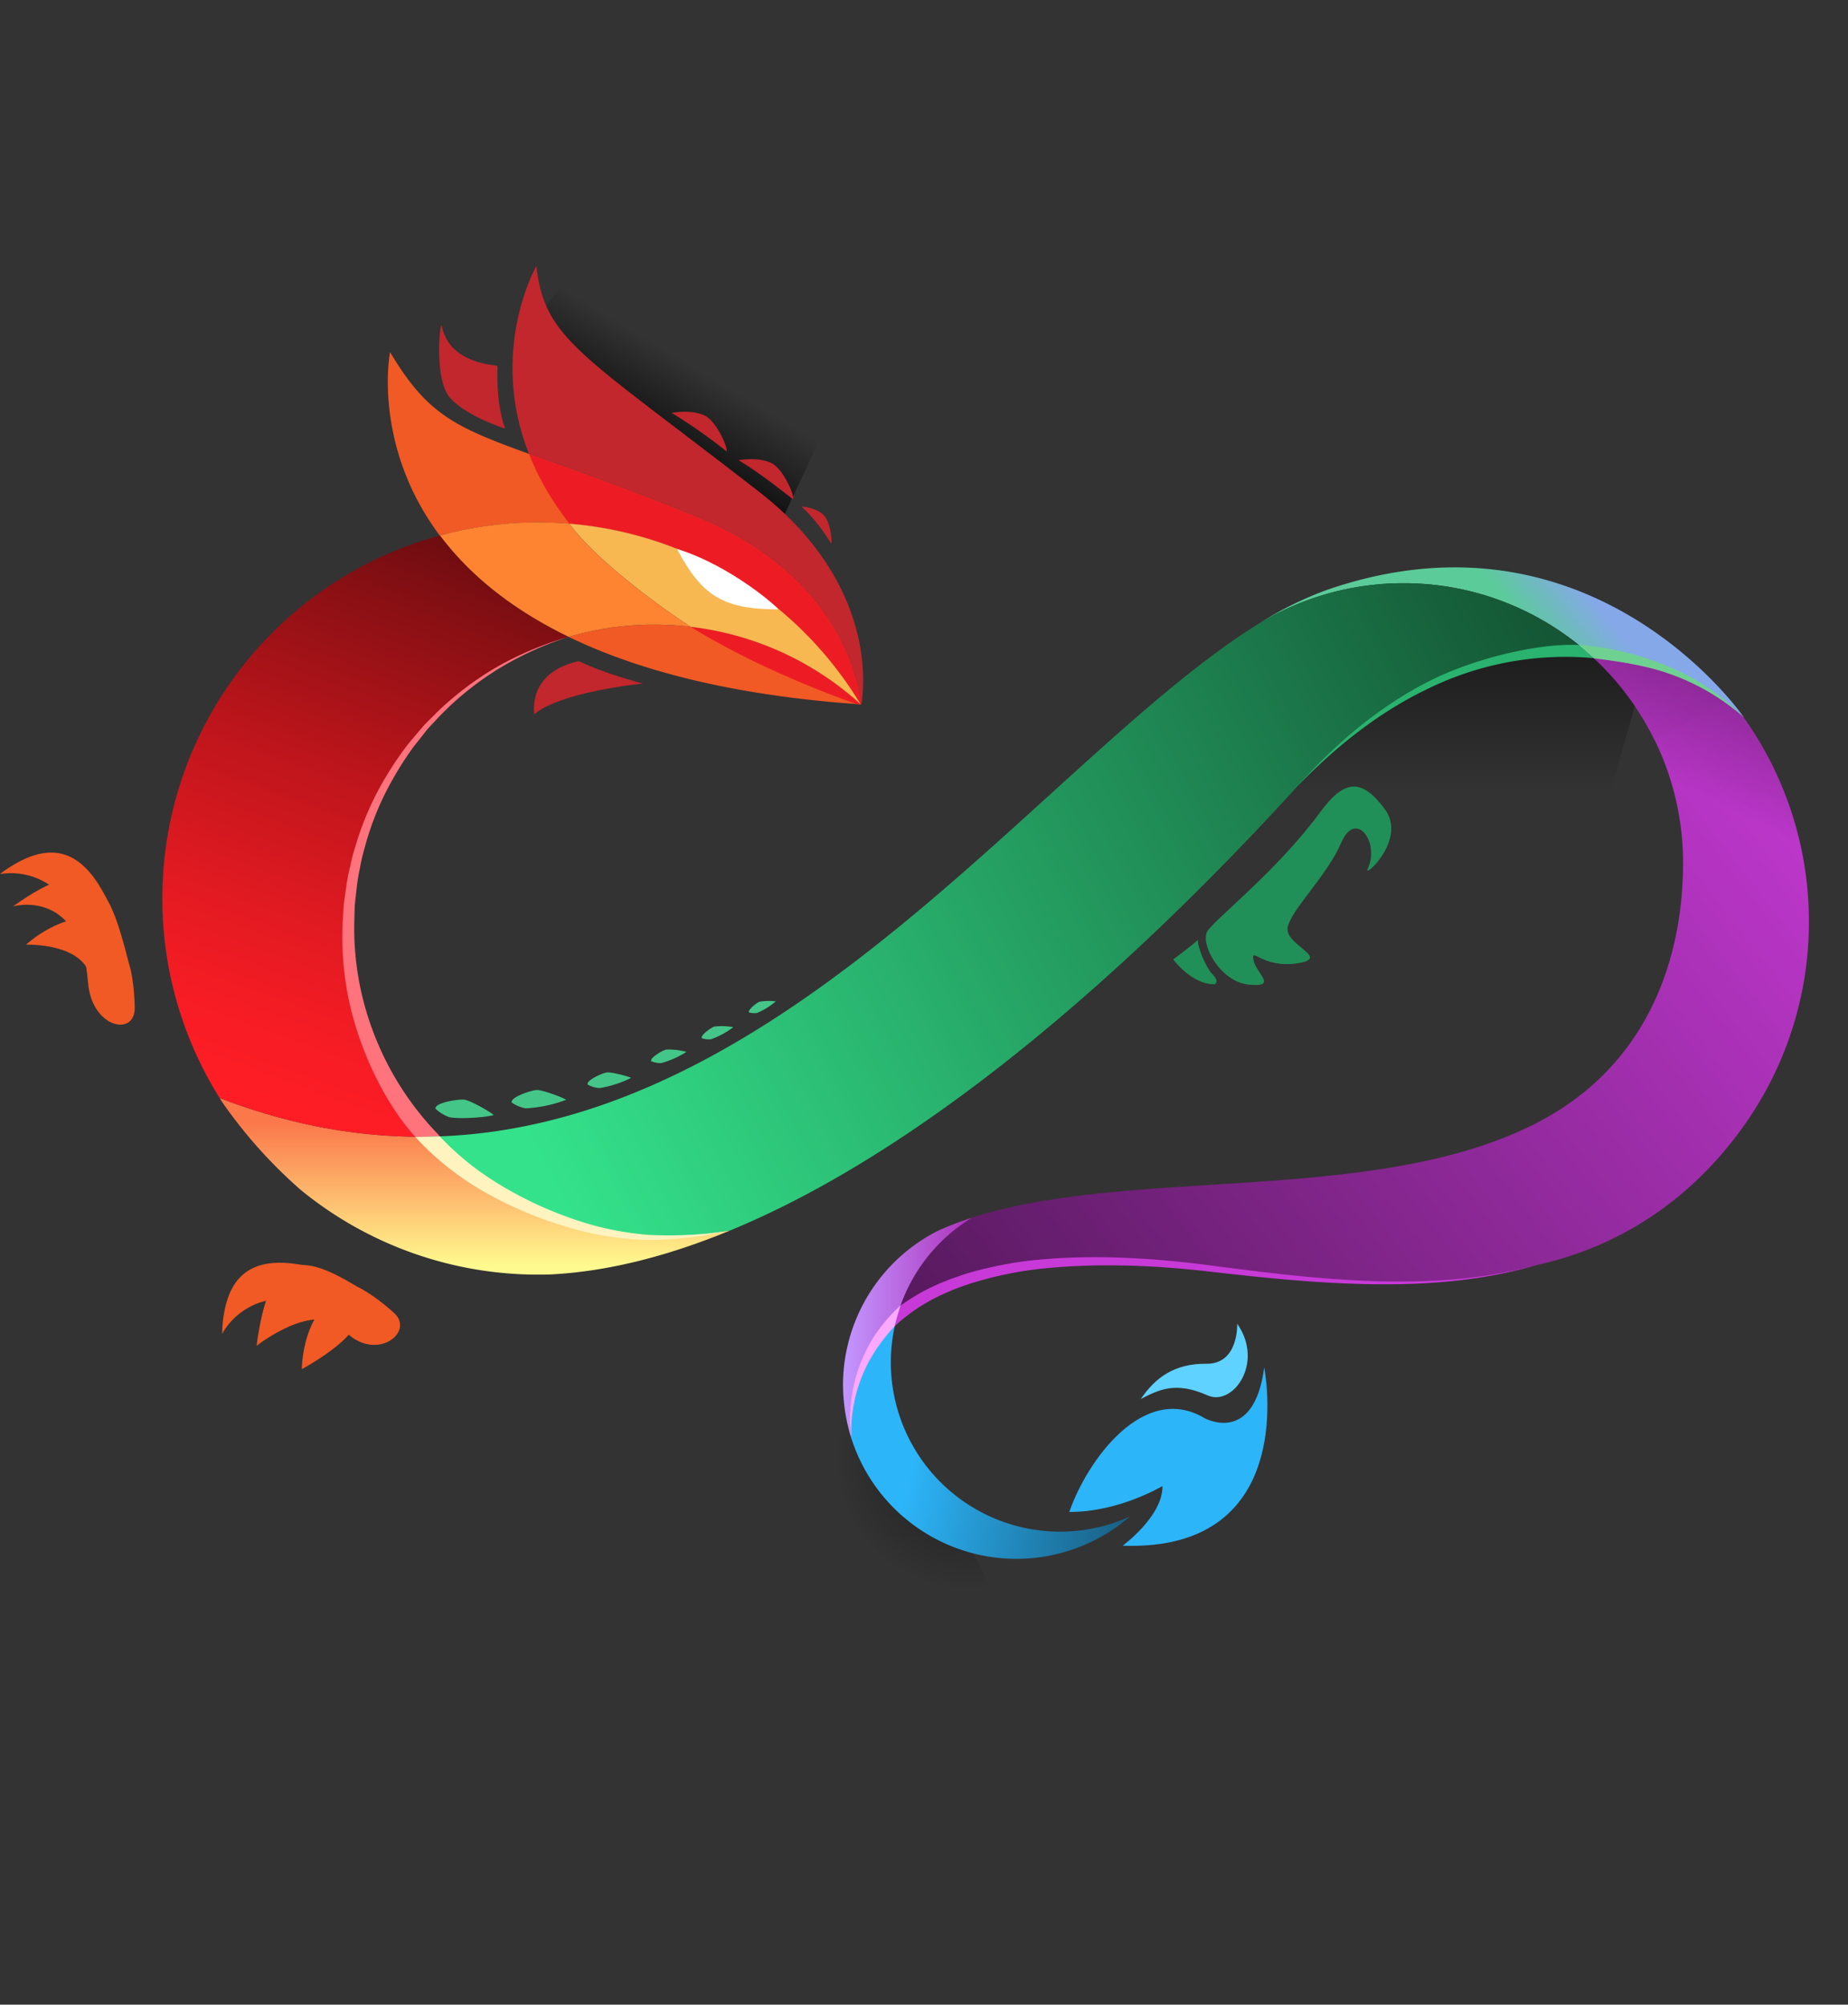 <svg xmlns="http://www.w3.org/2000/svg" xmlns:xlink="http://www.w3.org/1999/xlink" viewBox="0 0 520 564">
	<rect x="0" y="0" width="520" height="564" fill="#333333" stroke="none"/>
	<defs>
		<style>
			.cls-1{fill:url(#radial-gradient);}.cls-2,.cls-5,.cls-7{fill:none;}.cls-3{isolation:isolate;}.cls-4{mask:url(#mask);}.cls-5,.cls-7{stroke-miterlimit:10;}.cls-5{stroke-width:1.74px;stroke:url(#linear-gradient);}.cls-6{fill:url(#linear-gradient-2);}.cls-7{stroke:#fff;stroke-width:4.35px;}.cls-8{fill:#44c688;}.cls-9{fill:#f15a24;}.cls-10{fill:aqua;}.cls-11{fill:url(#linear-gradient-3);}.cls-12{clip-path:url(#clip-path);}.cls-13,.cls-38{opacity:0.25;}.cls-13{fill:url(#linear-gradient-4);}.cls-14{fill:#2db5f9;}.cls-15{fill:#5fd2ff;mix-blend-mode:screen;}.cls-16{fill:#c83ad7;}.cls-17{opacity:0.4;}.cls-18{fill:#fff;}.cls-19{fill:url(#linear-gradient-5);}.cls-20{fill:#ff737d;}.cls-21{opacity:0.62;fill:url(#linear-gradient-6);}.cls-22,.cls-40{opacity:0.45;}.cls-22{fill:url(#linear-gradient-7);}.cls-23{fill:#ed1c24;}.cls-24{fill:#c1272d;}.cls-25{fill:#f7b852;}.cls-26{fill:#ff8431;}.cls-27{fill:url(#linear-gradient-8);}.cls-28{fill:url(#linear-gradient-9);}.cls-29{fill:url(#linear-gradient-10);}.cls-30{fill:url(#linear-gradient-11);}.cls-31{fill:url(#linear-gradient-12);}.cls-32{fill:url(#linear-gradient-13);}.cls-33{fill:url(#linear-gradient-14);}.cls-34{fill:#29b36e;}.cls-35{fill:#fff4c0;}.cls-36{fill:#219058;}.cls-37{clip-path:url(#clip-path-2);}.cls-38{fill:url(#linear-gradient-16);}.cls-39{fill:#6fd191;}.cls-40{fill:url(#radial-gradient-2);}.cls-41{fill:url(#linear-gradient-17);}.cls-42{fill:url(#linear-gradient-18);}.cls-43{fill:#fba9ff;}
		</style>
		<radialGradient id="radial-gradient" cx="289.86" cy="133.62" r="394.42" gradientUnits="userSpaceOnUse">
			<stop offset="0.38" stop-color="#fff"/>
			<stop offset="1"/>
		</radialGradient>
		<mask id="mask" x="-32.71" y="0" width="664.43" height="564" maskUnits="userSpaceOnUse">
			<rect class="cls-1" x="-32.71" y="5.86" width="619.16" height="535.92"/>
		</mask>
		<linearGradient id="linear-gradient" x1="120.46" y1="318.98" x2="120.08" y2="320.64"
						gradientUnits="userSpaceOnUse">
			<stop offset="0" stop-color="#ff1d25" stop-opacity="0.5"/>
			<stop offset="0.06" stop-color="#ff1d25" stop-opacity="0.54"/>
			<stop offset="0.37" stop-color="#ff1d25" stop-opacity="0.74"/>
			<stop offset="0.64" stop-color="#ff1d25" stop-opacity="0.88"/>
			<stop offset="0.86" stop-color="#ff1d25" stop-opacity="0.97"/>
			<stop offset="1" stop-color="#ff1d25"/>
		</linearGradient>
		<linearGradient id="linear-gradient-2" x1="133.59" y1="356.29" x2="133.59" y2="316.14"
						gradientUnits="userSpaceOnUse">
			<stop offset="0" stop-color="#fffa8f"/>
			<stop offset="1" stop-color="#fb784b"/>
		</linearGradient>
		<linearGradient id="linear-gradient-3" x1="89.24" y1="548.59" x2="548.22" y2="190.64"
						gradientUnits="userSpaceOnUse">
			<stop offset="0"/>
			<stop offset="1" stop-color="#d23de2"/>
		</linearGradient>
		<clipPath id="clip-path">
			<path class="cls-2"
				  d="M509,259.33a98.8,98.8,0,0,0-18.5-57.68c-10.51-10.2-26.14-17.31-44.17-18.4a78.49,78.49,0,0,1,27.26,59.53c0,26.42-9.59,56.62-40.65,72.87-45.23,23.67-114.63,12.41-159.67,27l.19-.06a47.44,47.44,0,0,0-20.76,26.72c-.12.39-.22.78-.33,1.18h0c13.2-11.55,39.22-19.88,90-13.35,36.25,4.67,65.05,5.94,89.78-1.16,24.72-5.36,44.7-19.58,58.78-39.59h0A98.8,98.8,0,0,0,509,259.33Z"/>
		</clipPath>
		<linearGradient id="linear-gradient-4" x1="489.38" y1="196.08" x2="476.02" y2="222.79"
						gradientUnits="userSpaceOnUse">
			<stop offset="0"/>
			<stop offset="1" stop-opacity="0"/>
		</linearGradient>
		<linearGradient id="linear-gradient-5" x1="156.86" y1="73.98" x2="70.64" y2="310.87"
						gradientUnits="userSpaceOnUse">
			<stop offset="0"/>
			<stop offset="0.21" stop-color="#48080a"/>
			<stop offset="0.42" stop-color="#891014"/>
			<stop offset="0.61" stop-color="#bc151b"/>
			<stop offset="0.78" stop-color="#e01a21"/>
			<stop offset="0.91" stop-color="#f71c24"/>
			<stop offset="1" stop-color="#ff1d25"/>
		</linearGradient>
		<linearGradient id="linear-gradient-6" x1="194.33" y1="102.63" x2="183.38" y2="120.86"
						gradientUnits="userSpaceOnUse">
			<stop offset="0" stop-opacity="0"/>
			<stop offset="0.96" stop-opacity="0.91"/>
			<stop offset="1"/>
		</linearGradient>
		<linearGradient id="linear-gradient-7" x1="406.4" y1="223.04" x2="406.4" y2="181.09"
						gradientUnits="userSpaceOnUse">
			<stop offset="0" stop-opacity="0"/>
			<stop offset="1"/>
		</linearGradient>
		<linearGradient id="linear-gradient-8" x1="432.77" y1="180.16" x2="447.57" y2="167.97"
						gradientUnits="userSpaceOnUse">
			<stop offset="0" stop-color="#5bcb99"/>
			<stop offset="1" stop-color="#85a8e8"/>
		</linearGradient>
		<linearGradient id="linear-gradient-9" x1="152.42" y1="327.32" x2="614" y2="87.82"
						gradientUnits="userSpaceOnUse">
			<stop offset="0" stop-color="#34e28b"/>
			<stop offset="1"/>
		</linearGradient>
		<linearGradient id="linear-gradient-10" x1="145.34" y1="338.16" x2="197.01" y2="298.68"
						xlink:href="#linear-gradient-4"/>
		<linearGradient id="linear-gradient-11" x1="145.8" y1="338.77" x2="197.48" y2="299.29"
						xlink:href="#linear-gradient-4"/>
		<linearGradient id="linear-gradient-12" x1="144.94" y1="337.64" x2="196.61" y2="298.15"
						xlink:href="#linear-gradient-4"/>
		<linearGradient id="linear-gradient-13" x1="144.52" y1="337.1" x2="196.2" y2="297.62"
						xlink:href="#linear-gradient-4"/>
		<linearGradient id="linear-gradient-14" x1="144.17" y1="336.64" x2="195.85" y2="297.16"
						xlink:href="#linear-gradient-4"/>
		<clipPath id="clip-path-2">
			<path class="cls-2"
				  d="M426.08,182.54c.87.44,33.53,28.74,33.53,28.74l65.75-34.84S471.81,153.8,470.5,153.8,426.08,182.54,426.08,182.54Z"/>
		</clipPath>
		<linearGradient id="linear-gradient-16" x1="489.21" y1="197.55" x2="475.86" y2="224.26"
						xlink:href="#linear-gradient-4"/>
		<radialGradient id="radial-gradient-2" cx="271.99" cy="410.29" r="37.01" xlink:href="#linear-gradient-4"/>
		<linearGradient id="linear-gradient-17" x1="237.2" y1="373.72" x2="273.5" y2="373.72"
						gradientUnits="userSpaceOnUse">
			<stop offset="0" stop-color="#c297ff"/>
			<stop offset="1" stop-color="#ae31bb"/>
		</linearGradient>
		<linearGradient id="linear-gradient-18" x1="258.87" y1="402.64" x2="389.4" y2="434.24"
						gradientUnits="userSpaceOnUse">
			<stop offset="0" stop-color="#2db5f9"/>
			<stop offset="1"/>
		</linearGradient>
	</defs>
	<title>dragon2</title>
	<g class="cls-3">
		<g id="Layer_2" data-name="Layer 2">
			<g id="Layer_1-2" data-name="Layer 1">
				<g class="cls-4">
					<line class="cls-5" x1="120.27" y1="319.81" x2="120.27" y2="319.81"/>
					<path class="cls-6"
						  d="M61.83,308.93q.6,1,1.22,1.9a135.13,135.13,0,0,0,21.53,23.91,105.37,105.37,0,0,0,66.94,23.87c1.5,0,3,0,4.61-.12,16.24-1,32.81-5.5,49.22-12.26a157,157,0,0,1-21.17,1.92,86,86,0,0,1-63.91-28.35C101.75,320.06,82.3,316.79,61.83,308.93Z"/>
					<line class="cls-7" x1="120.27" y1="319.81" x2="120.27" y2="319.81"/>
					<path class="cls-8"
						  d="M144,310.2c-.48-1.52,5.46-3.44,7-3.53s7.48,2.13,8.3,2.76a38.07,38.07,0,0,1-11.39,2.4A10.39,10.39,0,0,1,144,310.2Z"/>
					<path class="cls-8"
						  d="M165.36,305.15c-.51-1.18,4.08-3.21,5.34-3.41s6.16,1.08,6.87,1.52a30.62,30.62,0,0,1-8.92,2.87A8.36,8.36,0,0,1,165.36,305.15Z"/>
					<path class="cls-8"
						  d="M183.27,298.58c-.52-.92,3.07-3,4.09-3.28a18.46,18.46,0,0,1,5.79.64,25.33,25.33,0,0,1-7.08,3.15A6.91,6.91,0,0,1,183.27,298.58Z"/>
					<path class="cls-8"
						  d="M197.5,292.11c-.54-.8,2.59-3,3.5-3.28a16.89,16.89,0,0,1,5.33.17,23.18,23.18,0,0,1-6.23,3.38A6.32,6.32,0,0,1,197.5,292.11Z"/>
					<path class="cls-8"
						  d="M210.79,284.85c-.51-.67,2.1-2.69,2.88-3a14.7,14.7,0,0,1,4.63-.11,20.17,20.17,0,0,1-5.25,3.24A5.5,5.5,0,0,1,210.79,284.85Z"/>
					<path class="cls-8"
						  d="M122.54,311.92c-.25-1.69,6.36-2.71,8.05-2.54s7.55,3.52,8.32,4.33c-2.07.66-9.56,1.19-12.46.61A11.13,11.13,0,0,1,122.54,311.92Z"/>
					<path class="cls-9"
						  d="M81.07,365.47a12.78,12.78,0,0,1,5.23-9c.14-.09.29-.16.43-.25a32.63,32.63,0,0,0-3.33-.58c-16-2.38-20,7.12-20.84,17.79,0,.61-.06,1.22-.05,1.83a19.36,19.36,0,0,1,18.37-9.77Z"/>
					<path class="cls-9"
						  d="M100.5,362c-15.85-9.63-24.77-10.33-28.3,16.64,0,0,16.7-13.2,24.57-4.47,8.56,9.49,20.23.74,14.1-4.79S100.5,362,100.5,362Z"/>
					<path class="cls-9"
						  d="M93.93,365.12c-9,6-9,20.09-9,20.09s16.41-8.88,15.13-14.41A6.84,6.84,0,0,0,93.93,365.12Z"/>
					<path class="cls-9"
						  d="M19.22,254.31a12.78,12.78,0,0,1,10.33-1.58c.16.05.31.13.46.18a32.63,32.63,0,0,0-1.63-3C20.26,236,10.31,238.81,1.46,244.82c-.51.35-1,.72-1.46,1.1a19.36,19.36,0,0,1,19.11,8.22Z"/>
					<path class="cls-9"
						  d="M36.23,270.89C30.47,248,25.82,239.17,3.68,255c0,0,18.94-5.44,21.11,21.49,1,12.74,13.25,15.3,13.12,7S36.23,270.89,36.23,270.89Z"/>
					<path class="cls-9"
						  d="M28.16,258.64c-10.52-2.49-20.82,7.13-20.82,7.13s16.16-.56,18.12,9.24C26.57,280.57,28.16,258.64,28.16,258.64Z"/>
					<path class="cls-10" d="M273.3,342.67"/>
					<path class="cls-11"
						  d="M509,259.33a98.8,98.8,0,0,0-18.5-57.68c-10.51-10.2-26.14-17.31-44.17-18.4a78.49,78.49,0,0,1,27.26,59.53c0,26.42-9.59,56.62-40.65,72.87-45.23,23.67-114.63,12.41-159.67,27l.19-.06a47.44,47.44,0,0,0-20.76,26.72c-.12.39-.22.78-.33,1.18h0c13.2-11.55,39.22-19.88,90-13.35,36.25,4.67,65.05,5.94,89.78-1.16,24.72-5.36,44.7-19.58,58.78-39.59h0A98.8,98.8,0,0,0,509,259.33Z"/>
					<g class="cls-12">
						<path class="cls-13"
							  d="M427,184.44a.67.67,0,0,1,.37-.2c22.28-4.26,66.07,4.49,93.41,34.88s-.15,37-.15,37-43.69-42.24-79-36.58C420.39,223,425.75,185.79,427,184.44Z"/>
					</g>
					<path class="cls-14"
						  d="M300.89,425.38c4.94-14.38,20.9-36.58,38-26.42,0,0,13.93,7.84,16.84-14.23,0,0,10.45,51.89-39.84,50.15,0,0,11.32-8.27,11.21-16.77C327.12,418,315.15,425.42,300.89,425.38Z"/>
					<path class="cls-15"
						  d="M321,393.6c5-2.53,9.68-5.09,18.83-1,7.1,3.15,16-9.17,8.3-20.18,0,0,.5,11.36-8.66,11.27C330.45,383.58,325.07,387.62,321,393.6Z"/>
					<path class="cls-16"
						  d="M253.41,367.3a63.9,63.9,0,0,1,7.24-4.44,59,59,0,0,1,5.39-2.42c1.81-.78,3.69-1.34,5.54-2a106.3,106.3,0,0,1,22.93-4.22c15.47-1.21,30.95-.17,46.22,1.82s30.47,3.91,45.81,4.4,30.79-.43,45.65-4.49c-14.77,4.34-30.3,5.56-45.67,5.36s-30.74-1.78-46-3.54-30.59-2.43-45.76-1a103.5,103.5,0,0,0-22.24,4.52c-1.77.63-3.57,1.2-5.28,2a55.88,55.88,0,0,0-5.08,2.39A49.81,49.81,0,0,0,253,372l-1.23,1.09A42.92,42.92,0,0,1,253.41,367.3Z"/>
					<line class="cls-2" x1="252.41" y1="370.51" x2="252.41" y2="370.51"/>
					<path class="cls-19"
						  d="M160,179.17c-17.13-8.3-28.59-18.36-36.2-28.51a105.8,105.8,0,0,0-62,158.26c20.47,7.87,39.92,11.13,58.44,10.88h0A86.22,86.22,0,0,1,160,179.17Z"/>
					<path class="cls-20"
						  d="M116.83,319.81c-8.42-9.25-15.5-24-18.51-37.74A85.69,85.69,0,0,1,96.41,260l.32-5.54.77-5.49a53.47,53.47,0,0,1,1.09-5.43,45.78,45.78,0,0,1,1.4-5.35A82.93,82.93,0,0,1,108.92,218a91.9,91.9,0,0,1,6.24-9.06l3.56-4.19c1.18-1.4,2.56-2.62,3.82-3.94a86.65,86.65,0,0,1,17.4-13.23A92.75,92.75,0,0,1,160,179.17a92.42,92.42,0,0,0-19.75,9,85.67,85.67,0,0,0-16.81,13.59c-1.21,1.34-2.52,2.58-3.64,4L116.45,210a90.09,90.09,0,0,0-5.84,9.06,80.64,80.64,0,0,0-8.1,19.85,43.72,43.72,0,0,0-1.2,5.22,51,51,0,0,0-.9,5.28l-.59,5.32L99.68,260a82.11,82.11,0,0,0,2.46,21.14,84.25,84.25,0,0,0,20.07,36.88l1.54,1.65S118.12,319.91,116.83,319.81Z"/>
					<path class="cls-9"
						  d="M151.52,147a105.75,105.75,0,0,1,90.58,51.1A86.21,86.21,0,0,0,160,179.17c19.31,9.36,45.81,16.49,82.19,19,0,0-1.8-34.65-46.11-52.74-61.88-25.26-70.65-20.23-86.33-46.36,0,0-5.1,26.08,14,51.61A105.88,105.88,0,0,1,151.52,147Z"/>
					<polygon class="cls-21"
							 points="146.15 98.21 219.31 147.85 234.99 114.46 161.54 75.85 147.09 94.5 146.15 98.21"/>
					<polygon class="cls-22"
							 points="441.11 178.91 355.54 196.66 349.66 243.94 453.23 222.5 463.14 187.75 441.11 178.91"/>
					<path class="cls-23"
						  d="M196.1,145.42c-21.19-8.65-36.15-13.75-47.29-17.76a77.8,77.8,0,0,0,11.46,19.69,105.79,105.79,0,0,1,81.84,50.73,85.89,85.89,0,0,0-47.84-21.75c12.41,7.59,27.72,14.93,46.58,21.72l1.37.11S240.41,163.51,196.1,145.42Z"/>
					<path class="cls-24"
						  d="M242.15,198.15l0,0h.22c.68-3.77,4.83-33.69-28.88-59.88-50.34-39.1-60.18-42.73-62.57-63.41,0,0-13.57,23.59-2.12,52.77,11.14,4,26.1,9.11,47.29,17.76,44.31,18.09,46.11,52.74,46.11,52.74Z"/>
					<path class="cls-25"
						  d="M160.23,147.34c4.7,6.78,18.2,18.49,34.08,29a85.89,85.89,0,0,1,47.8,21.74A105.79,105.79,0,0,0,160.23,147.34Z"/>
					<path class="cls-26"
						  d="M160.23,147.34c-2.87-.23-5.77-.37-8.7-.37a105.88,105.88,0,0,0-27.7,3.69c7.61,10.15,19.07,20.21,36.2,28.51a85.53,85.53,0,0,1,34.29-2.84C178.42,165.83,164.93,154.12,160.23,147.34Z"/>
					<path class="cls-18"
						  d="M218.95,171.44c.56,0-12.92-12.19-28.45-17C197.36,167.43,203.24,171.44,218.95,171.44Z"/>
					<path class="cls-24"
						  d="M189,116.17a147.12,147.12,0,0,1,15.24,10.67c1.22.91-2.18-8.27-6.1-10S189,116.17,189,116.17Z"/>
					<path class="cls-24"
						  d="M207.82,129.48c6.71,4,13.54,9.68,15.13,10.82,1.24.89-2.1-8.29-6-10.08S207.82,129.48,207.82,129.48Z"/>
					<path class="cls-24"
						  d="M225.53,142.51a45.63,45.63,0,0,1,8.19,10.22c.61.88.16-6-2.14-8S225.53,142.51,225.53,142.51Z"/>
					<path class="cls-24"
						  d="M126.59,111.89c4.63,5.28,15.57,8.71,15.57,8.71S139.55,114.52,140,103c0-.42-13.39-.22-15.68-11.21C123.85,89.55,122,106.61,126.59,111.89Z"/>
					<path class="cls-24"
						  d="M162.88,186c-14.81,3.27-12.52,15-12.52,15s4.68-5.66,30.48-8.71C180.84,192.34,169.76,189.4,162.88,186Z"/>
					<path class="cls-27"
						  d="M394.94,164.08a78.36,78.36,0,0,1,51.43,19.16c18.1,1.09,33.79,8.26,44.3,18.53,0,0-42.31-61.47-116.92-35.93a97.19,97.19,0,0,0-19.1,9.34A78.37,78.37,0,0,1,394.94,164.08Z"/>
					<path class="cls-28"
						  d="M394.94,164.08a78.31,78.31,0,0,0-40.27,11.08c.72-.44,1.45-.88,2.17-1.3-60.28,35.5-134.17,144.56-236.57,145.94h0a86,86,0,0,0,63.91,28.35,157,157,0,0,0,21.17-1.92C272,318.78,336,253.12,365,221.3c26.94-29.52,56.42-39.55,81.33-38.05A78.36,78.36,0,0,0,394.94,164.08Z"/>
					<path class="cls-29" d="M367.2,168.46l1.17-.51Z"/>
					<path class="cls-30" d="M370.12,167.22l.94-.38Z"/>
					<path class="cls-31" d="M364.39,169.77l1.31-.62Z"/>
					<path class="cls-32" d="M360,172.06q1.67-.92,3.33-1.76Q361.69,171.14,360,172.06Z"/>
					<path class="cls-33" d="M357.37,173.55l2-1.15Z"/>
					<path class="cls-34"
						  d="M365,221.3c10.27-11.54,22.21-21.86,36.07-29.11,13.14-6.92,31.82-11.27,43.1-10.73l4.32,3.71-2.26-.18a87.92,87.92,0,0,0-44.37,8.76C388,200.35,375.74,210.14,365,221.3Z"/>
					<path class="cls-35"
						  d="M205.35,346.24a109.8,109.8,0,0,1-23.13,2.63,86.39,86.39,0,0,1-23.14-3.81,108.78,108.78,0,0,1-21.72-9.12,80.54,80.54,0,0,1-18.92-14.37l-1.61-1.72s5.55-.08,6.92-.13a78.19,78.19,0,0,0,15.64,12.81,105.44,105.44,0,0,0,20.54,9.95,84.34,84.34,0,0,0,22.34,4.93A111.3,111.3,0,0,0,205.35,346.24Z"/>
					<path class="cls-36"
						  d="M371.48,228.5c-12,16.41-29.7,30.15-31.76,33.53s3.49,14.24,11.76,15,1.9-3.16,1.21-7,2.46,2.45,12.29,1-3.56-5.11-2.65-10.09,11-14.38,15.08-23.87,11,0,7.42,7.4c-1.4,2.94,11.21-8.25,4.85-16.79S378.5,218.93,371.48,228.5Z"/>
					<path class="cls-36"
						  d="M337.13,264.39c-1.77,1.69-7,5.52-7,5.52s5.11,7.11,11.69,7c0,0,1.42-.67-.62-2.76S336.67,265.64,337.13,264.39Z"/>
					<g class="cls-37">
						<path class="cls-11"
							  d="M509,259.33a98.8,98.8,0,0,0-18.5-57.68c-10.51-10.2-26.14-17.31-44.17-18.4a78.49,78.49,0,0,1,27.26,59.53c0,26.42-9.59,56.62-40.65,72.87-45.23,23.67-114.63,12.41-159.67,27l.19-.06a47.44,47.44,0,0,0-20.76,26.72c-.12.39-.22.78-.33,1.18h0c13.2-11.55,39.22-19.88,90-13.35,36.25,4.67,65.05,5.94,89.78-1.16,24.72-5.36,44.7-19.58,58.78-39.59h0A98.8,98.8,0,0,0,509,259.33Z"/>
						<g class="cls-12">
							<path class="cls-38"
								  d="M426.85,185.91a.67.67,0,0,1,.37-.2c22.28-4.26,66.07,4.49,93.41,34.88s-.15,37-.15,37-43.69-42.24-79-36.58C420.23,224.44,425.59,187.26,426.85,185.91Z"/>
						</g>
					</g>
					<path class="cls-39"
						  d="M445.81,181.58a80.37,80.37,0,0,1,24.34,6.24,63.88,63.88,0,0,1,20.53,14,63,63,0,0,0-21.17-12.33c-6.78-2.41-14.25-3.42-21-4.28l-4.29-3.71Z"/>
					<path class="cls-40"
						  d="M272.17,434.47c-19.74-17.51-27.57-28.68-30.92-45.82S204.75,413.24,204,415.84s25.7,33.15,57.37,40.6S272.17,434.47,272.17,434.47Z"/>
					<path class="cls-41"
						  d="M239.34,375.48a48.78,48.78,0,0,0-2.13,13.65,51.84,51.84,0,0,0,2.39,15.71c-.7-5-1.74-21.6,12.81-34.34.11-.39.21-.79.33-1.18A47.44,47.44,0,0,1,273.5,342.6l-.19.06a88.16,88.16,0,0,0-9.29,3.57A48.61,48.61,0,0,0,239.34,375.48Z"/>
					<path class="cls-42"
						  d="M284.34,428.83a47.62,47.62,0,0,1-31.87-58.51h0l-.05.18c-14.54,12.72-13.51,29.34-12.81,34.32a48.77,48.77,0,0,0,78.34,21.84A47.44,47.44,0,0,1,284.34,428.83Z"/>
					<path class="cls-43"
						  d="M239.6,404.84a38.21,38.21,0,0,1-.2-9.87,43.42,43.42,0,0,1,2.12-9.75,43.94,43.94,0,0,1,4.35-9.1,46.15,46.15,0,0,1,6.48-7.87l1.06-1s-1.46,4.69-1.64,5.86a44.88,44.88,0,0,0-3.76,4.49,41.56,41.56,0,0,0-7.75,17.47A37.78,37.78,0,0,0,239.6,404.84Z"/>
					<rect class="cls-2" x="473.63" y="489" width="158.09" height="9"/>
				</g>
			</g>
		</g>
	</g>
</svg>
